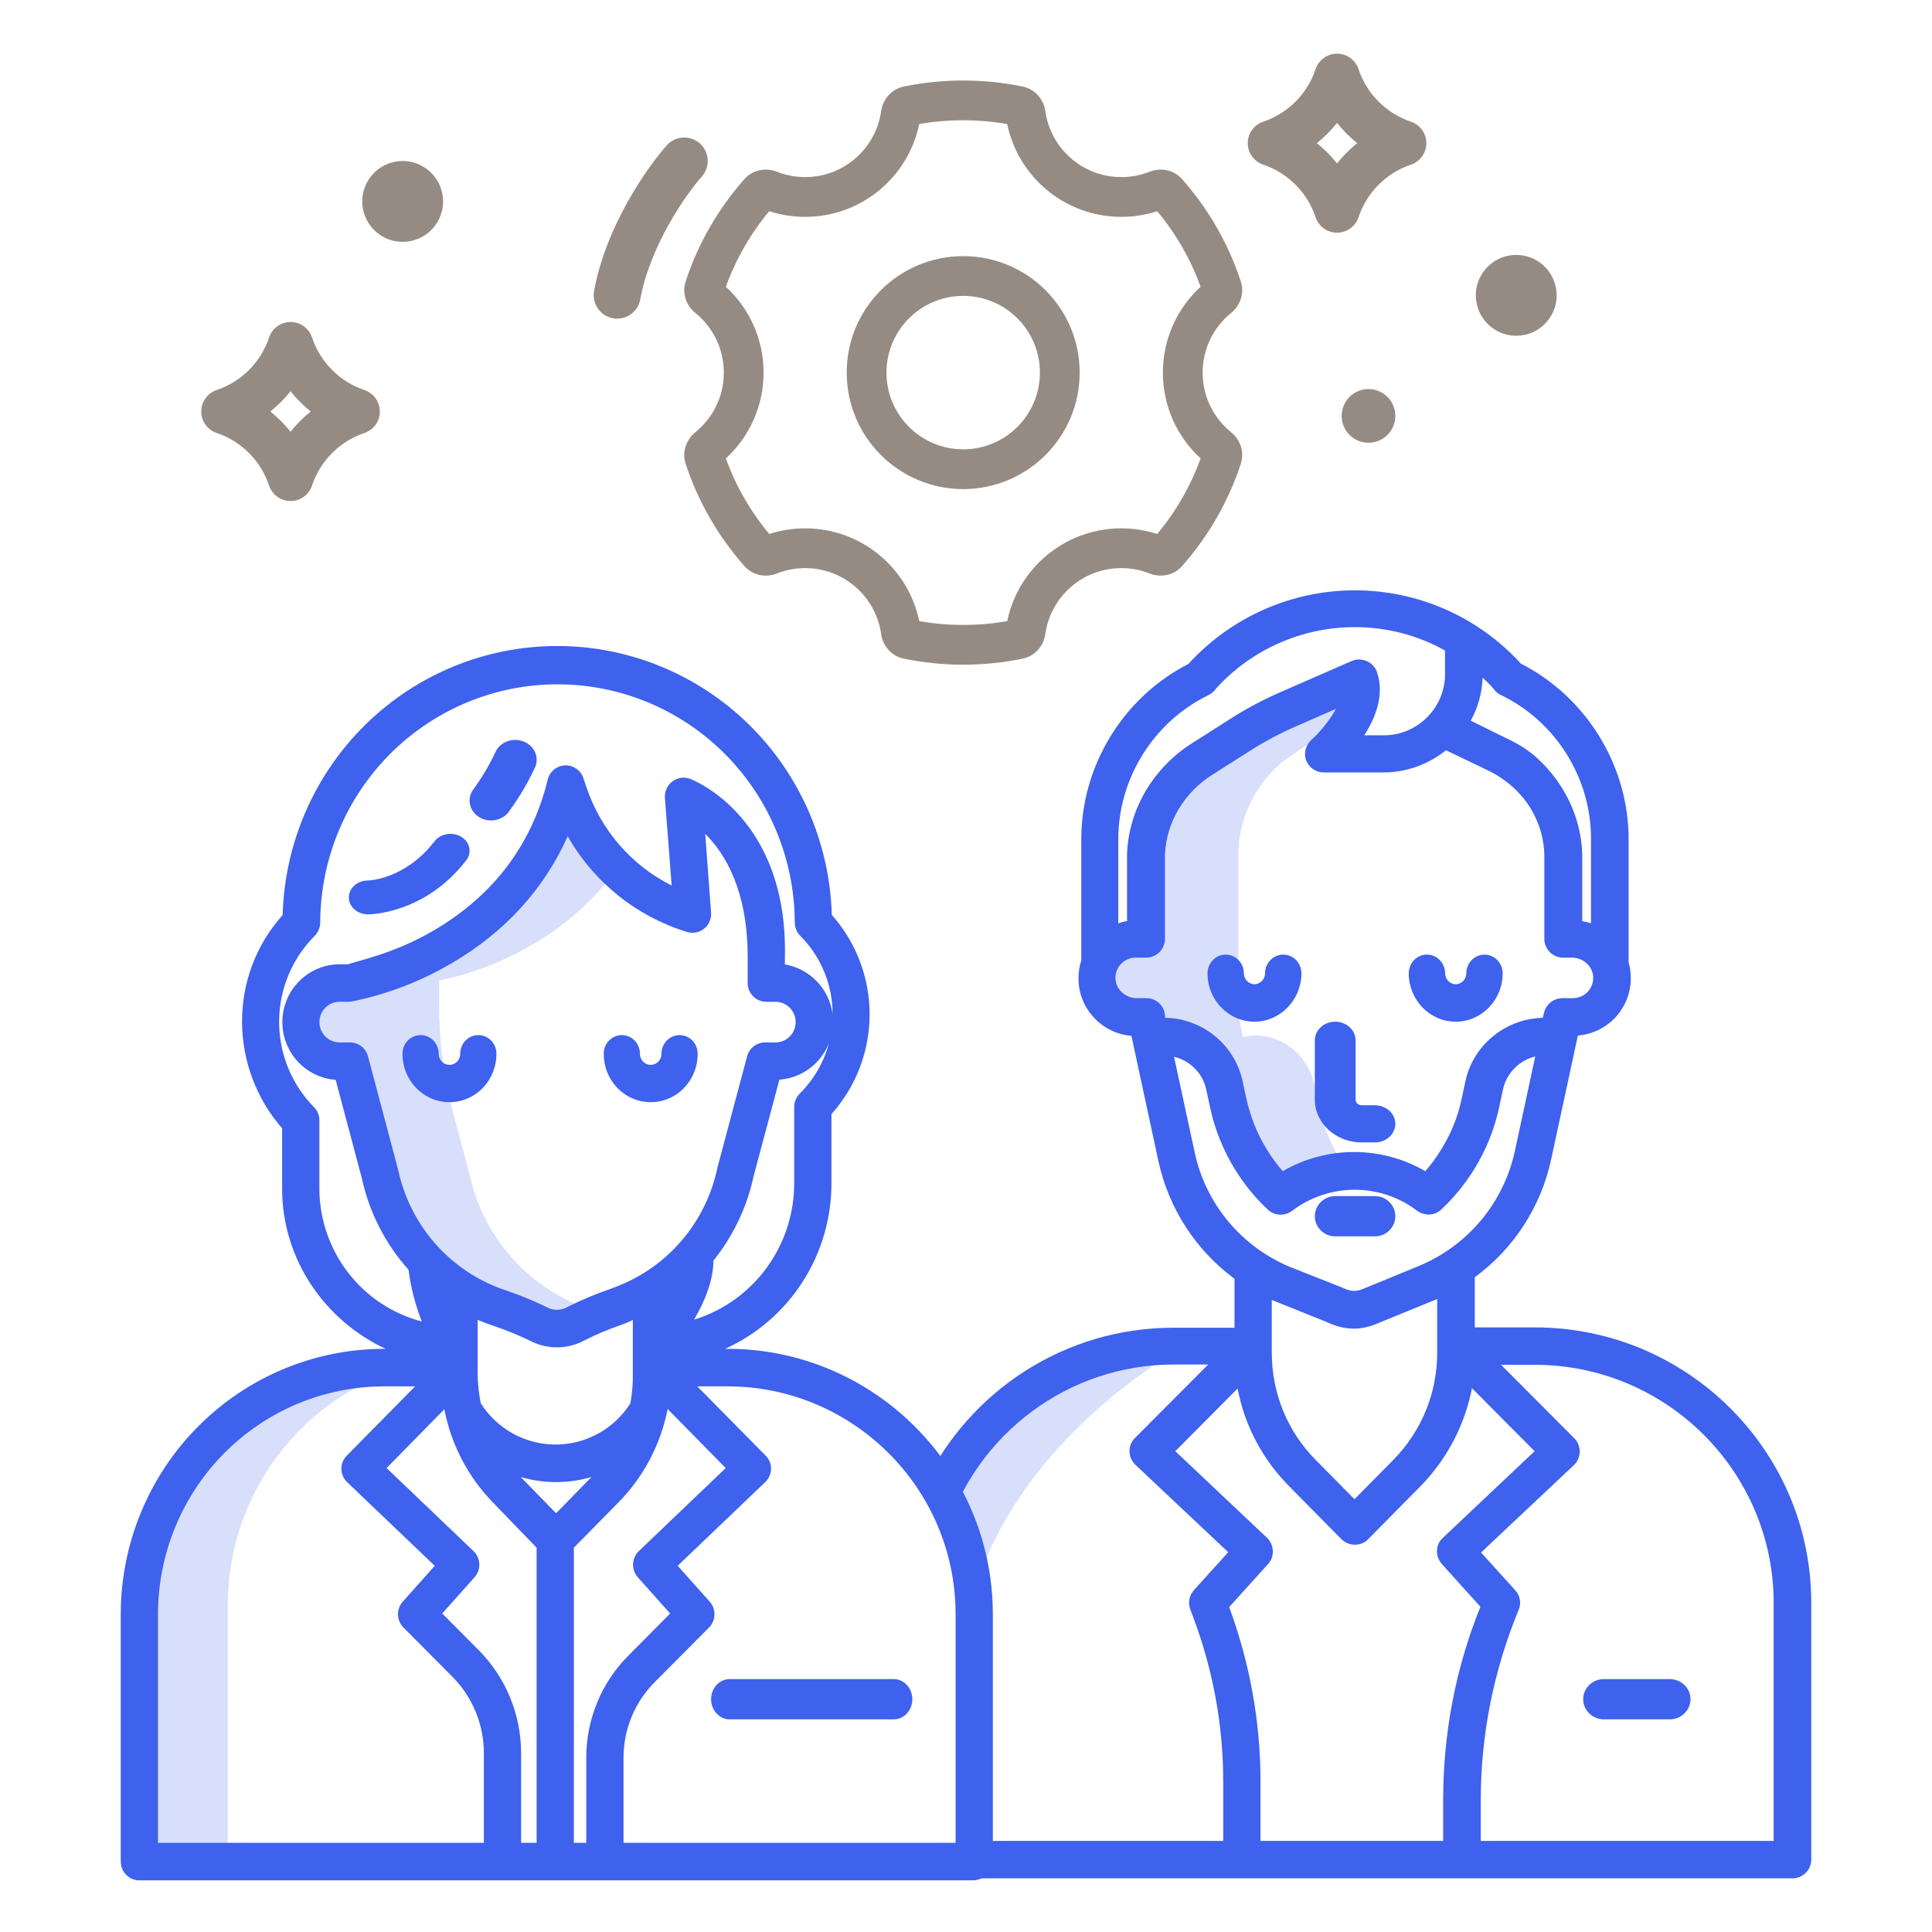 <svg viewBox="0 0 144 144" fill="none" xmlns="http://www.w3.org/2000/svg">
<path d="M89 100C79 99.6 71.833 107.5 69.5 111.5L71.5 113.5L72.5 119C75.3 109 84.667 102.167 89 100Z" fill="#3E61EE" fill-opacity="0.2"/>
<path d="M33.958 101.209L34 101.166V101.15H28.377C23.499 101.154 18.823 103.105 15.376 106.575C11.93 110.044 9.996 114.747 10 119.65V138.15H16.98V119.65C16.977 114.991 18.724 110.504 21.872 107.084C25.02 103.665 29.337 101.567 33.958 101.209Z" fill="#3E61EE" fill-opacity="0.2"/>
<path d="M42.957 97.212C41.267 96.489 39.741 95.428 38.47 94.094C38.234 93.846 38.007 93.591 37.79 93.326C36.402 91.63 35.439 89.622 34.983 87.472L33.755 82.854C33.075 80.295 32.73 77.656 32.73 75.007V73.083C35.18 72.576 37.531 71.668 39.69 70.396C42.169 68.981 44.32 67.051 46 64.733C44.26 63.113 42.951 61.08 42.193 58.819L41.971 58.15C40.412 64.525 36.352 68.257 32.678 70.396C30.519 71.668 28.168 72.576 25.718 73.083H24.935C24.157 73.083 23.41 73.394 22.86 73.949C22.309 74.504 22 75.256 22 76.041C22 76.825 22.309 77.577 22.86 78.132C23.41 78.687 24.157 78.998 24.935 78.998H25.718L27.971 87.472C28.427 89.622 29.39 91.63 30.778 93.326C30.996 93.59 31.222 93.846 31.458 94.094C32.729 95.428 34.256 96.489 35.946 97.212C36.341 97.379 36.745 97.527 37.152 97.662C38.104 97.988 39.035 98.374 39.94 98.818C40.379 99.045 40.868 99.159 41.362 99.149C41.856 99.14 42.339 99.007 42.77 98.764C43.422 98.433 44.09 98.137 44.772 97.877C44.57 97.802 44.368 97.728 44.163 97.662C43.756 97.527 43.352 97.379 42.957 97.212Z" fill="#3E61EE" fill-opacity="0.2"/>
<path d="M53 126.65C53 127.048 53.146 127.429 53.406 127.711C53.666 127.992 54.019 128.15 54.386 128.15H66.614C66.981 128.15 67.334 127.992 67.594 127.711C67.854 127.429 68 127.048 68 126.65C68 126.252 67.854 125.871 67.594 125.589C67.334 125.308 66.981 125.15 66.614 125.15H54.386C54.019 125.15 53.666 125.308 53.406 125.589C53.146 125.871 53 126.252 53 126.65Z" fill="#3E61EE"/>
<path d="M35.652 77.15C35.294 77.15 34.952 77.296 34.699 77.555C34.446 77.814 34.304 78.166 34.304 78.532C34.306 78.642 34.286 78.75 34.247 78.852C34.207 78.954 34.148 79.046 34.073 79.124C33.998 79.202 33.909 79.264 33.811 79.306C33.712 79.349 33.607 79.37 33.5 79.37C33.393 79.37 33.288 79.349 33.189 79.306C33.091 79.264 33.002 79.202 32.927 79.124C32.852 79.046 32.793 78.954 32.753 78.852C32.714 78.75 32.694 78.642 32.696 78.532C32.696 78.166 32.554 77.814 32.301 77.555C32.048 77.296 31.706 77.15 31.348 77.15C30.991 77.15 30.648 77.296 30.395 77.555C30.142 77.814 30 78.166 30 78.532C29.996 79.006 30.084 79.476 30.258 79.914C30.433 80.353 30.69 80.752 31.015 81.088C31.341 81.425 31.728 81.692 32.154 81.874C32.581 82.056 33.038 82.15 33.5 82.15C33.962 82.15 34.419 82.056 34.846 81.874C35.272 81.692 35.659 81.425 35.985 81.088C36.31 80.752 36.567 80.353 36.742 79.914C36.916 79.476 37.004 79.006 37 78.532C37 78.166 36.858 77.814 36.605 77.555C36.352 77.296 36.009 77.15 35.652 77.15Z" fill="#3E61EE"/>
<path d="M52 78.532C52 78.166 51.858 77.814 51.605 77.555C51.352 77.296 51.009 77.15 50.652 77.15C50.294 77.15 49.952 77.296 49.699 77.555C49.446 77.814 49.304 78.166 49.304 78.532C49.306 78.642 49.286 78.75 49.247 78.852C49.207 78.954 49.148 79.046 49.073 79.124C48.998 79.202 48.909 79.264 48.811 79.306C48.712 79.349 48.607 79.37 48.5 79.37C48.393 79.37 48.288 79.349 48.189 79.306C48.091 79.264 48.002 79.202 47.927 79.124C47.852 79.046 47.793 78.954 47.753 78.852C47.714 78.75 47.694 78.642 47.696 78.532C47.696 78.166 47.554 77.814 47.301 77.555C47.048 77.296 46.706 77.15 46.348 77.15C45.991 77.15 45.648 77.296 45.395 77.555C45.142 77.814 45 78.166 45 78.532C44.996 79.006 45.084 79.476 45.258 79.914C45.433 80.353 45.69 80.752 46.015 81.088C46.341 81.425 46.728 81.692 47.154 81.874C47.581 82.056 48.038 82.15 48.5 82.15C48.962 82.15 49.419 82.056 49.846 81.874C50.272 81.692 50.659 81.425 50.985 81.088C51.31 80.752 51.567 80.353 51.742 79.914C51.916 79.476 52.004 79.006 52 78.532Z" fill="#3E61EE"/>
<path d="M35.703 60.896C35.877 61.005 36.072 61.081 36.278 61.12C36.484 61.159 36.696 61.16 36.902 61.123C37.109 61.086 37.305 61.013 37.48 60.906C37.656 60.799 37.806 60.661 37.924 60.5C38.68 59.47 39.329 58.375 39.861 57.231C39.947 57.052 39.995 56.859 39.999 56.663C40.005 56.467 39.967 56.272 39.89 56.09C39.813 55.907 39.697 55.74 39.55 55.6C39.402 55.459 39.225 55.346 39.031 55.269C38.836 55.192 38.626 55.151 38.414 55.15C38.202 55.148 37.991 55.186 37.795 55.26C37.599 55.334 37.42 55.444 37.27 55.583C37.12 55.721 37.001 55.886 36.921 56.067C36.468 57.039 35.917 57.968 35.275 58.843C35.157 59.004 35.075 59.185 35.033 59.375C34.99 59.565 34.989 59.761 35.029 59.952C35.069 60.142 35.149 60.324 35.264 60.486C35.38 60.648 35.529 60.787 35.703 60.896Z" fill="#3E61EE"/>
<path d="M27.436 68.15C27.608 68.15 31.68 68.104 34.752 64.121C34.858 63.984 34.932 63.83 34.97 63.668C35.008 63.506 35.01 63.339 34.975 63.176C34.94 63.013 34.869 62.858 34.766 62.72C34.663 62.581 34.53 62.462 34.375 62.369C34.22 62.275 34.046 62.21 33.862 62.176C33.678 62.143 33.489 62.141 33.304 62.172C33.12 62.203 32.944 62.266 32.788 62.356C32.631 62.447 32.495 62.565 32.39 62.701C30.218 65.518 27.564 65.623 27.422 65.627C27.043 65.629 26.68 65.764 26.413 66.001C26.147 66.239 25.998 66.561 26 66.895C26.002 67.23 26.154 67.55 26.424 67.785C26.693 68.02 27.057 68.152 27.436 68.15Z" fill="#3E61EE"/>
<path d="M98.232 82.181L97.961 80.867C97.465 78.473 95.256 76.877 92.934 77.229L92.641 77.3L92.303 75.681V63.807C92.303 63.666 92.303 63.549 92.303 63.408C92.438 60.475 93.948 57.8 96.361 56.227L99.043 54.444C99.337 54.233 99.652 54.045 99.968 53.858C100.667 52.755 101.275 51.394 100.87 50.15L95.797 52.473C94.58 53.036 93.407 53.693 92.28 54.421L89.597 56.204C87.208 57.753 85.675 60.451 85.54 63.385V63.783V69.838H84.796C83.646 69.838 82.631 70.565 82.203 71.644C82.068 71.996 82 72.372 82 72.747C82 74.367 83.263 75.681 84.818 75.681H85.562L85.9 77.3L86.193 77.229C88.538 76.877 90.725 78.473 91.221 80.867L91.491 82.181C92.032 84.832 93.34 87.273 95.234 89.15C96.722 87.953 98.548 87.296 100.441 87.273C100.238 86.991 100.058 86.71 99.878 86.404C99.089 85.114 98.548 83.682 98.232 82.181Z" fill="#3E61EE" fill-opacity="0.2"/>
<path d="M108.5 76.15C110.442 76.15 112 74.522 112 72.545C112 71.778 111.39 71.15 110.645 71.15C109.9 71.15 109.29 71.778 109.29 72.545C109.29 72.987 108.929 73.359 108.5 73.359C108.071 73.359 107.71 72.987 107.71 72.545C107.71 71.778 107.1 71.15 106.355 71.15C105.61 71.15 105 71.778 105 72.545C105 74.522 106.558 76.15 108.5 76.15Z" fill="#3E61EE"/>
<path d="M124.457 125.15H119.543C118.695 125.15 118 125.825 118 126.65C118 127.475 118.695 128.15 119.543 128.15H124.457C125.305 128.15 126 127.475 126 126.65C126 125.825 125.305 125.15 124.457 125.15Z" fill="#3E61EE"/>
<path d="M97 72.545C97 71.778 96.39 71.15 95.645 71.15C94.9 71.15 94.29 71.778 94.29 72.545C94.29 72.987 93.929 73.359 93.5 73.359C93.071 73.359 92.71 72.987 92.71 72.545C92.71 71.778 92.1 71.15 91.355 71.15C90.61 71.15 90 71.778 90 72.545C90 74.545 91.581 76.15 93.5 76.15C95.419 76.15 97 74.522 97 72.545Z" fill="#3E61EE"/>
<path d="M101.494 85.15H102.481C103.316 85.15 104 84.527 104 83.765C104 83.004 103.316 82.381 102.481 82.381H101.494C101.241 82.381 101.038 82.196 101.038 81.965V77.534C101.038 76.773 100.354 76.15 99.519 76.15C98.683 76.15 98 76.773 98 77.534V81.965C98 83.719 99.57 85.15 101.494 85.15Z" fill="#3E61EE"/>
<path d="M99.519 92.15H102.481C103.316 92.15 104 91.475 104 90.65C104 89.825 103.316 89.15 102.481 89.15H99.519C98.683 89.15 98 89.825 98 90.65C98 91.475 98.683 92.15 99.519 92.15Z" fill="#3E61EE"/>
<path fill-rule="evenodd" clip-rule="evenodd" d="M109.922 98.937H114.405C125.753 98.937 135 108.139 135 119.457V138.606C135 139.373 134.369 140 133.599 140H68.312C67.542 140 66.911 139.373 66.911 138.606V138.345H71.855V137.211H91.172V132.796C91.172 128.566 90.401 124.407 88.907 120.456L88.72 119.968C88.533 119.48 88.627 118.922 89 118.504L91.546 115.692L84.634 109.185C84.354 108.906 84.19 108.558 84.19 108.186C84.167 107.814 84.33 107.442 84.587 107.187L90.051 101.702H87.506C79.586 101.702 72.854 106.9 70.556 114.054C70.318 112.91 69.721 111.747 68.92 110.623C72.241 103.718 79.328 98.943 87.506 98.96H92.013V95.312C89.14 93.197 87.109 90.083 86.338 86.527L84.33 77.208C82.135 77.022 80.384 75.187 80.384 72.933C80.384 72.444 80.454 72.003 80.594 71.585V62.545C80.594 57.06 83.723 51.971 88.58 49.484C91.756 45.998 96.262 44 100.979 44C105.696 44 110.179 45.975 113.354 49.461C118.235 51.948 121.387 57.06 121.387 62.545V71.747C121.504 72.119 121.55 72.514 121.55 72.909C121.55 75.163 119.822 76.999 117.604 77.185L115.619 86.388C114.849 89.967 112.817 93.081 109.922 95.195V98.937ZM111.44 51.483C111.16 51.134 110.833 50.809 110.506 50.507C110.459 51.669 110.155 52.761 109.618 53.714L112.677 55.224C113.378 55.573 114.008 55.991 114.592 56.526C116.623 58.385 117.838 60.941 117.931 63.637V68.656C117.963 68.664 117.995 68.671 118.028 68.678C118.212 68.718 118.407 68.76 118.585 68.819V62.498C118.585 57.99 115.97 53.784 111.883 51.808C111.72 51.739 111.556 51.622 111.44 51.483ZM90.074 51.808C86.011 53.784 83.373 57.967 83.35 62.498V68.819C83.56 68.749 83.77 68.68 84.003 68.656V63.614C84.144 60.291 85.965 57.223 88.86 55.387L91.639 53.621C92.853 52.831 94.137 52.157 95.468 51.576L100.722 49.275C101.096 49.113 101.493 49.113 101.866 49.275C102.24 49.438 102.52 49.74 102.637 50.112C103.197 51.762 102.543 53.481 101.679 54.806H103.15C105.649 54.806 107.704 52.761 107.704 50.251V48.485C105.672 47.346 103.361 46.742 100.979 46.742C97.033 46.742 93.273 48.415 90.635 51.32C90.495 51.529 90.308 51.692 90.074 51.808ZM85.428 74.397C86.105 74.397 86.665 74.838 86.805 75.489L86.852 75.861C89.607 75.907 92.036 77.859 92.62 80.601L92.9 81.903C93.203 83.227 93.694 84.505 94.418 85.667C94.768 86.248 95.165 86.783 95.608 87.294C98.877 85.388 102.964 85.388 106.233 87.294C106.676 86.783 107.073 86.248 107.423 85.667C108.147 84.505 108.661 83.251 108.941 81.903L109.221 80.601C109.805 77.859 112.234 75.93 114.989 75.861L115.082 75.489C115.222 74.861 115.806 74.397 116.46 74.397H117.231C118.094 74.397 118.772 73.699 118.748 72.84C118.725 72.026 118.001 71.376 117.16 71.376H116.507C115.736 71.376 115.106 70.748 115.106 69.981V63.707C115.082 62.684 114.825 61.662 114.358 60.755C113.635 59.291 112.374 58.129 110.879 57.409L107.774 55.922C106.489 56.944 104.878 57.572 103.127 57.572H98.667C98.084 57.572 97.57 57.223 97.36 56.688C97.15 56.154 97.313 55.55 97.733 55.155C98.364 54.597 99.111 53.691 99.578 52.831L96.612 54.132C95.422 54.643 94.254 55.271 93.157 55.968L90.378 57.734C88.253 59.059 86.922 61.313 86.829 63.707V69.981C86.829 70.748 86.198 71.376 85.428 71.376H84.657C83.793 71.376 83.116 72.073 83.139 72.933C83.163 73.746 83.887 74.397 84.727 74.397H85.428ZM87.506 78.765L89.047 85.9C89.864 89.734 92.526 92.918 96.145 94.428L100.138 96.009C100.418 96.148 100.699 96.218 100.932 96.218C101.166 96.218 101.423 96.148 101.679 96.032L105.696 94.382C109.385 92.871 112.07 89.665 112.911 85.784L114.429 78.742C113.261 79.021 112.28 79.974 112.023 81.206L111.743 82.507C111.393 84.157 110.763 85.714 109.875 87.155C109.198 88.247 108.381 89.246 107.447 90.129C107.19 90.385 106.84 90.524 106.489 90.524C106.279 90.524 106.069 90.478 105.859 90.385C105.766 90.338 105.696 90.292 105.626 90.246C102.894 88.154 99.064 88.154 96.309 90.246C95.749 90.664 94.978 90.617 94.488 90.153C93.554 89.269 92.736 88.27 92.059 87.178C91.172 85.737 90.541 84.18 90.191 82.53L89.911 81.229C89.654 79.974 88.673 79.044 87.506 78.765ZM107.12 100.819V96.822L102.847 98.565C102.193 98.867 101.539 99.03 100.909 99.03C100.255 99.03 99.578 98.867 98.901 98.542L94.791 96.892V100.819C94.791 103.84 95.959 106.699 98.084 108.837L100.956 111.741L103.828 108.837C105.952 106.675 107.12 103.84 107.12 100.819ZM107.564 137.211V134.214C107.564 129.24 108.474 124.383 110.342 119.759L107.47 116.575C106.956 115.994 106.98 115.134 107.54 114.623L114.382 108.163L109.712 103.468C109.175 106.211 107.867 108.744 105.859 110.789L101.983 114.716C101.726 114.995 101.352 115.134 100.979 115.134C100.605 115.134 100.232 114.972 99.975 114.716L96.099 110.789C94.091 108.767 92.76 106.234 92.246 103.492L87.599 108.163L94.441 114.623C94.978 115.158 95.025 116.017 94.511 116.575L91.615 119.782C93.157 123.965 93.951 128.334 93.951 132.796V137.211H107.564ZM110.366 137.211H132.198V119.48C132.198 109.696 124.212 101.726 114.405 101.726H111.883L117.347 107.21C117.604 107.466 117.744 107.837 117.744 108.209C117.721 108.604 117.581 108.953 117.301 109.208L110.389 115.715L112.934 118.527C113.308 118.922 113.401 119.503 113.191 119.991C111.323 124.523 110.366 129.31 110.366 134.214V137.211Z" fill="#3E61EE"/>
<path d="M54.238 100.534H54.043C56.408 99.468 58.415 97.733 59.822 95.541C61.23 93.349 61.976 90.794 61.971 88.183V83.039C63.797 81.005 64.81 78.362 64.815 75.62C64.819 72.878 63.815 70.232 61.996 68.192C61.846 62.824 59.623 57.727 55.8 53.984C51.977 50.241 46.856 48.148 41.525 48.15C36.194 48.152 31.074 50.248 27.254 53.993C23.433 57.739 21.214 62.838 21.067 68.206C16.983 72.746 17.096 79.6 21.029 84.096V88.605C21.029 93.887 24.239 98.437 28.739 100.534H28.659C23.449 100.531 18.451 102.614 14.764 106.323C11.077 110.032 9.004 115.065 9 120.314V138.752C9 139.123 9.146 139.478 9.407 139.74C9.667 140.003 10.02 140.15 10.388 140.15H72.508C73.275 140.15 74 139.524 74 138.752V120.314C74 109.376 65.078 100.534 54.238 100.534ZM59.624 81.493C59.357 81.753 59.203 82.108 59.196 82.482V88.183C59.197 90.461 58.473 92.68 57.129 94.512C55.785 96.344 53.893 97.693 51.731 98.361C52.484 97.074 53.165 95.497 53.176 93.953C54.645 92.132 55.669 89.987 56.163 87.694L58.091 80.471C58.9 80.414 59.675 80.128 60.329 79.645C60.983 79.163 61.488 78.504 61.787 77.745C61.408 79.165 60.661 80.459 59.624 81.493ZM46.247 95.773L45.997 95.876C45.813 95.952 45.625 96.024 45.437 96.091C44.373 96.454 43.336 96.89 42.331 97.396C42.093 97.54 41.822 97.619 41.544 97.625C41.266 97.631 40.992 97.563 40.749 97.428C39.802 96.965 38.827 96.562 37.831 96.221C37.44 96.093 37.086 95.961 36.75 95.817C34.968 95.055 33.395 93.871 32.163 92.367C30.931 90.863 30.077 89.082 29.672 87.175C29.667 87.152 29.661 87.129 29.655 87.106L27.425 78.726C27.346 78.429 27.171 78.167 26.929 77.981C26.686 77.794 26.389 77.694 26.084 77.695H25.311C24.912 77.695 24.53 77.536 24.248 77.252C23.966 76.968 23.808 76.582 23.808 76.181C23.808 75.779 23.966 75.394 24.248 75.11C24.53 74.826 24.912 74.666 25.311 74.666H26.084C26.16 74.659 26.236 74.646 26.31 74.627C28.9 74.093 31.386 73.135 33.668 71.79C37.626 69.486 40.565 66.252 42.312 62.329C44.27 65.762 47.453 68.314 51.213 69.465C51.429 69.531 51.658 69.542 51.88 69.499C52.101 69.455 52.309 69.358 52.485 69.215C52.661 69.072 52.8 68.888 52.889 68.679C52.979 68.471 53.017 68.243 52.999 68.016L52.563 62.153C54.069 63.635 55.726 66.413 55.726 71.302V73.23C55.718 73.601 55.855 73.961 56.109 74.23C56.363 74.5 56.712 74.657 57.081 74.667H57.8C58.199 74.667 58.582 74.827 58.864 75.111C59.146 75.395 59.304 75.78 59.304 76.182C59.304 76.584 59.146 76.969 58.864 77.253C58.582 77.537 58.199 77.697 57.8 77.697H57.027C56.722 77.696 56.425 77.796 56.183 77.982C55.941 78.168 55.766 78.43 55.686 78.727L53.478 87.006C53.472 87.029 53.467 87.051 53.462 87.076C53.053 89.007 52.181 90.809 50.924 92.325C49.667 93.84 48.062 95.024 46.247 95.773ZM47.167 98.376V102.353C47.182 103.107 47.12 103.862 46.982 104.603C46.383 105.543 45.558 106.317 44.585 106.852C43.611 107.388 42.52 107.668 41.411 107.668C40.301 107.668 39.21 107.388 38.237 106.852C37.263 106.317 36.439 105.543 35.839 104.603C35.684 103.863 35.604 103.109 35.601 102.353V98.379C35.601 98.384 35.638 98.389 35.648 98.393C36.059 98.569 36.496 98.728 36.965 98.882C37.853 99.188 38.721 99.548 39.566 99.961C40.193 100.277 40.888 100.435 41.589 100.422C42.29 100.409 42.978 100.225 43.594 99.886C44.489 99.438 45.413 99.051 46.359 98.728C46.591 98.646 46.776 98.557 47.003 98.464L47.167 98.376ZM23.804 88.605V83.537C23.81 83.356 23.781 83.175 23.717 83.005C23.653 82.835 23.556 82.68 23.432 82.549C21.793 80.9 20.852 78.677 20.805 76.345C20.759 74.013 21.611 71.753 23.183 70.04L23.498 69.703C23.734 69.445 23.866 69.108 23.867 68.758C23.884 64.044 25.755 59.529 29.07 56.201C32.385 52.874 36.873 51.005 41.553 51.005C46.232 51.005 50.721 52.874 54.036 56.201C57.351 59.529 59.221 64.044 59.238 68.758C59.238 68.942 59.274 69.123 59.344 69.293C59.414 69.463 59.516 69.617 59.645 69.747C61.183 71.288 62.051 73.38 62.059 75.566C61.93 74.651 61.516 73.802 60.877 73.14C60.237 72.478 59.406 72.038 58.502 71.883V71.344C58.733 60.95 51.745 58.169 51.449 58.056C51.23 57.971 50.993 57.944 50.76 57.977C50.528 58.009 50.307 58.1 50.119 58.241C49.93 58.382 49.78 58.569 49.683 58.784C49.585 58.999 49.542 59.235 49.559 59.471L50.062 66.003C47.065 64.499 44.78 61.862 43.708 58.667L43.499 58.048C43.411 57.748 43.226 57.487 42.973 57.305C42.719 57.124 42.413 57.033 42.103 57.048C41.792 57.063 41.496 57.182 41.261 57.387C41.026 57.592 40.866 57.87 40.806 58.177C39.622 62.966 36.781 66.733 32.36 69.333C29.317 71.124 26.511 71.638 25.957 71.871H25.311C24.204 71.874 23.141 72.31 22.346 73.086C21.551 73.862 21.086 74.919 21.048 76.034C21.009 77.148 21.402 78.234 22.142 79.064C22.882 79.894 23.912 80.402 25.017 80.482L26.965 87.802C27.514 90.348 28.715 92.705 30.449 94.639C30.62 95.961 30.952 97.256 31.438 98.496C29.26 97.927 27.33 96.649 25.949 94.859C24.569 93.07 23.814 90.871 23.804 88.605ZM36.064 137.353H11.776V120.314C11.777 118.082 12.215 115.872 13.065 113.81C13.914 111.749 15.158 109.876 16.726 108.299C18.294 106.722 20.154 105.472 22.202 104.619C24.25 103.767 26.444 103.329 28.659 103.331H30.943L25.845 108.498C25.715 108.627 25.613 108.782 25.544 108.952C25.475 109.122 25.442 109.305 25.445 109.489C25.448 109.674 25.487 109.856 25.562 110.026C25.636 110.195 25.743 110.347 25.877 110.474L32.404 116.707L30.019 119.381C29.781 119.647 29.654 119.996 29.664 120.354C29.674 120.712 29.82 121.052 30.071 121.305L33.736 124.991C35.224 126.496 36.061 128.532 36.064 130.657V137.353ZM39.996 137.353H38.84V130.657C38.834 127.789 37.703 125.04 35.694 123.01L32.96 120.26L35.37 117.56C35.612 117.29 35.739 116.934 35.725 116.57C35.711 116.207 35.556 115.863 35.294 115.612L28.815 109.42L33.12 105.033C33.622 107.66 34.882 110.079 36.742 111.988L39.996 115.355V137.353ZM38.813 110.089C40.535 110.592 42.363 110.592 44.085 110.089L41.448 112.789L38.813 110.089ZM43.697 137.353H42.772V115.355L46.09 111.988C47.968 110.079 49.245 107.655 49.764 105.019L54.091 109.42L47.614 115.612C47.352 115.863 47.198 116.208 47.184 116.571C47.17 116.935 47.298 117.29 47.54 117.561L49.949 120.262L46.839 123.395C45.839 124.395 45.047 125.586 44.507 126.898C43.968 128.21 43.693 129.617 43.697 131.037V137.353ZM71.224 137.353H46.473V131.037C46.469 129.985 46.673 128.942 47.073 127.97C47.472 126.998 48.059 126.116 48.8 125.374L52.846 121.304C53.097 121.05 53.243 120.71 53.252 120.352C53.261 119.994 53.134 119.646 52.897 119.38L50.51 116.704L57.037 110.467C57.171 110.338 57.278 110.185 57.352 110.015C57.427 109.844 57.466 109.661 57.469 109.475C57.472 109.293 57.438 109.113 57.369 108.944C57.3 108.776 57.198 108.624 57.069 108.498L51.971 103.331H54.238C63.547 103.331 71.224 110.918 71.224 120.314V137.353Z" fill="#3E61EE"/>
<path fill-rule="evenodd" clip-rule="evenodd" d="M71.791 21.554C68.357 21.554 65.573 24.338 65.573 27.772C65.573 31.206 68.357 33.99 71.791 33.99C75.225 33.99 78.008 31.206 78.008 27.772C78.008 24.338 75.225 21.554 71.791 21.554ZM63.609 27.772C63.609 23.254 67.272 19.591 71.791 19.591C76.309 19.591 79.972 23.254 79.972 27.772C79.972 32.291 76.309 35.953 71.791 35.953C67.272 35.953 63.609 32.291 63.609 27.772Z" fill="#968B82"/>
<path fill-rule="evenodd" clip-rule="evenodd" d="M63.109 27.772C63.109 22.978 66.996 19.091 71.791 19.091C76.585 19.091 80.472 22.978 80.472 27.772C80.472 32.567 76.585 36.453 71.791 36.453C66.996 36.453 63.109 32.567 63.109 27.772ZM71.791 22.054C68.633 22.054 66.073 24.614 66.073 27.772C66.073 30.93 68.633 33.49 71.791 33.49C74.948 33.49 77.508 30.93 77.508 27.772C77.508 24.614 74.948 22.054 71.791 22.054Z" fill="#968B82"/>
<path fill-rule="evenodd" clip-rule="evenodd" d="M68.085 8.819C67.446 12.702 64.076 15.663 60.013 15.663C59.017 15.663 58.061 15.485 57.176 15.157C55.577 17.008 54.325 19.165 53.518 21.527C55.287 23.026 56.413 25.268 56.413 27.771C56.413 30.275 55.287 32.517 53.518 34.016C54.325 36.378 55.577 38.535 57.176 40.385C58.061 40.058 59.017 39.88 60.013 39.88C64.076 39.88 67.446 42.841 68.085 46.724C69.285 46.957 70.525 47.079 71.794 47.079C73.063 47.079 74.303 46.957 75.503 46.724C76.142 42.841 79.512 39.88 83.575 39.88C84.571 39.88 85.527 40.058 86.412 40.385C88.011 38.535 89.263 36.378 90.07 34.016C88.3 32.517 87.175 30.275 87.175 27.771C87.175 25.268 88.3 23.026 90.07 21.527C89.263 19.165 88.011 17.008 86.412 15.157C85.527 15.485 84.571 15.663 83.575 15.663C79.512 15.663 76.142 12.702 75.503 8.819C74.303 8.586 73.063 8.464 71.794 8.464C70.525 8.464 69.285 8.586 68.085 8.819ZM67.467 6.941C68.865 6.652 70.312 6.5 71.794 6.5C73.276 6.5 74.723 6.652 76.121 6.941C76.859 7.093 77.328 7.708 77.417 8.35C77.839 11.373 80.436 13.7 83.575 13.7C84.388 13.7 85.163 13.544 85.872 13.262C86.474 13.022 87.238 13.125 87.735 13.688C89.626 15.826 91.093 18.348 92.005 21.123C92.237 21.826 91.952 22.528 91.454 22.93C90.04 24.071 89.138 25.816 89.138 27.771C89.138 29.727 90.04 31.471 91.454 32.613C91.952 33.014 92.237 33.716 92.005 34.419C91.093 37.194 89.626 39.717 87.735 41.855C87.238 42.418 86.474 42.52 85.872 42.281C85.163 41.999 84.388 41.843 83.575 41.843C80.436 41.843 77.839 44.17 77.417 47.192C77.328 47.834 76.859 48.449 76.121 48.602C74.723 48.891 73.276 49.043 71.794 49.043C70.312 49.043 68.865 48.891 67.467 48.602C66.729 48.449 66.26 47.834 66.171 47.192C65.749 44.17 63.152 41.843 60.013 41.843C59.2 41.843 58.425 41.999 57.716 42.281C57.114 42.52 56.35 42.418 55.852 41.855C53.962 39.717 52.495 37.194 51.582 34.419C51.351 33.716 51.636 33.014 52.133 32.613C53.548 31.471 54.45 29.727 54.45 27.771C54.45 25.816 53.548 24.071 52.133 22.93C51.636 22.528 51.351 21.826 51.582 21.123C52.495 18.348 53.962 15.826 55.852 13.688C56.35 13.125 57.114 13.022 57.716 13.262C58.425 13.544 59.2 13.7 60.013 13.7C63.152 13.7 65.749 11.373 66.171 8.35C66.26 7.708 66.729 7.093 67.467 6.941Z" fill="#968B82"/>
<path fill-rule="evenodd" clip-rule="evenodd" d="M67.365 6.451C68.796 6.155 70.277 6 71.793 6C73.309 6 74.791 6.155 76.222 6.451C77.195 6.652 77.797 7.459 77.912 8.281C78.3 11.06 80.688 13.2 83.575 13.2C84.323 13.2 85.035 13.056 85.687 12.797C86.457 12.491 87.454 12.615 88.11 13.357C90.044 15.545 91.546 18.126 92.48 20.967C92.784 21.894 92.405 22.805 91.768 23.319C90.466 24.369 89.638 25.973 89.638 27.771C89.638 29.57 90.466 31.173 91.768 32.224C92.405 32.738 92.784 33.649 92.48 34.575C91.546 37.416 90.044 39.998 88.11 42.186C87.454 42.928 86.457 43.052 85.687 42.746C85.035 42.486 84.323 42.343 83.575 42.343C80.688 42.343 78.3 44.483 77.912 47.261C77.797 48.083 77.195 48.891 76.222 49.092C74.791 49.387 73.309 49.543 71.793 49.543C70.277 49.543 68.796 49.387 67.365 49.092C66.392 48.891 65.79 48.083 65.675 47.261C65.287 44.483 62.898 42.343 60.012 42.343C59.264 42.343 58.551 42.486 57.9 42.746C57.13 43.052 56.133 42.928 55.477 42.186C53.543 39.998 52.041 37.416 51.107 34.575C50.802 33.649 51.182 32.738 51.819 32.224C53.121 31.173 53.949 29.57 53.949 27.771C53.949 25.973 53.121 24.369 51.819 23.319C51.182 22.805 50.802 21.894 51.107 20.967C52.041 18.126 53.543 15.545 55.477 13.357C56.133 12.615 57.13 12.491 57.9 12.797C58.551 13.056 59.264 13.2 60.012 13.2C62.898 13.2 65.287 11.06 65.675 8.281C65.79 7.459 66.392 6.652 67.365 6.451ZM68.514 9.248C67.697 13.196 64.202 16.163 60.012 16.163C59.08 16.163 58.18 16.016 57.335 15.742C55.952 17.403 54.849 19.305 54.101 21.375C55.827 22.96 56.913 25.239 56.913 27.771C56.913 30.303 55.827 32.583 54.101 34.168C54.849 36.238 55.952 38.14 57.335 39.801C58.18 39.527 59.08 39.38 60.012 39.38C64.202 39.38 67.697 42.347 68.514 46.294C69.578 46.481 70.674 46.579 71.793 46.579C72.913 46.579 74.009 46.481 75.073 46.294C75.89 42.347 79.385 39.38 83.575 39.38C84.507 39.38 85.407 39.527 86.252 39.801C87.635 38.14 88.737 36.238 89.486 34.168C87.76 32.583 86.674 30.303 86.674 27.771C86.674 25.239 87.76 22.96 89.486 21.375C88.737 19.305 87.635 17.403 86.252 15.742C85.407 16.016 84.507 16.163 83.575 16.163C79.385 16.163 75.89 13.196 75.073 9.248C74.009 9.061 72.913 8.964 71.793 8.964C70.674 8.964 69.578 9.061 68.514 9.248Z" fill="#968B82"/>
<path d="M105.16 9.071C104.252 8.764 103.426 8.25 102.749 7.571C102.072 6.892 101.562 6.065 101.258 5.155C101.146 4.819 100.931 4.526 100.644 4.319C100.356 4.112 100.011 4 99.657 4C99.302 4 98.957 4.112 98.669 4.319C98.382 4.526 98.167 4.819 98.055 5.155C97.751 6.065 97.24 6.892 96.563 7.571C95.886 8.25 95.061 8.764 94.152 9.071C93.817 9.183 93.525 9.398 93.318 9.685C93.111 9.972 93 10.317 93 10.671C93 11.025 93.111 11.37 93.318 11.657C93.525 11.944 93.817 12.159 94.152 12.271C95.061 12.579 95.886 13.092 96.563 13.772C97.24 14.451 97.751 15.278 98.055 16.188C98.166 16.524 98.381 16.817 98.669 17.024C98.956 17.232 99.302 17.343 99.656 17.343C100.011 17.343 100.356 17.232 100.644 17.024C100.931 16.817 101.146 16.524 101.258 16.188C101.562 15.278 102.072 14.451 102.749 13.772C103.426 13.092 104.251 12.579 105.16 12.272C105.496 12.16 105.788 11.945 105.994 11.658C106.201 11.37 106.312 11.026 106.312 10.672C106.312 10.318 106.201 9.973 105.994 9.686C105.788 9.399 105.496 9.184 105.16 9.071V9.071ZM99.655 12.178C99.21 11.622 98.706 11.117 98.15 10.671C98.706 10.225 99.21 9.72 99.655 9.163C100.099 9.72 100.604 10.226 101.159 10.671C100.604 11.116 100.099 11.622 99.655 12.178Z" fill="#968B82"/>
<path d="M27.16 29.071C26.252 28.764 25.426 28.25 24.749 27.571C24.072 26.892 23.562 26.065 23.258 25.155C23.146 24.819 22.931 24.526 22.644 24.319C22.356 24.112 22.011 24 21.657 24C21.302 24 20.957 24.112 20.669 24.319C20.382 24.526 20.167 24.819 20.055 25.155C19.751 26.065 19.241 26.892 18.563 27.571C17.886 28.25 17.061 28.764 16.152 29.071C15.816 29.183 15.525 29.398 15.318 29.685C15.111 29.972 15 30.317 15 30.671C15 31.025 15.111 31.37 15.318 31.657C15.525 31.944 15.816 32.159 16.152 32.272C17.061 32.579 17.886 33.092 18.563 33.772C19.24 34.451 19.751 35.278 20.055 36.188C20.166 36.524 20.381 36.817 20.669 37.024C20.956 37.232 21.302 37.343 21.656 37.343C22.011 37.343 22.356 37.232 22.643 37.024C22.931 36.817 23.146 36.524 23.258 36.188C23.561 35.278 24.072 34.451 24.749 33.772C25.426 33.092 26.252 32.579 27.16 32.272C27.496 32.16 27.788 31.945 27.994 31.658C28.201 31.37 28.312 31.026 28.312 30.672C28.312 30.318 28.201 29.973 27.994 29.686C27.788 29.399 27.496 29.184 27.16 29.072V29.071ZM21.655 32.178C21.21 31.622 20.706 31.116 20.15 30.671C20.706 30.225 21.21 29.72 21.655 29.163C22.099 29.72 22.604 30.226 23.159 30.671C22.604 31.116 22.099 31.622 21.655 32.178Z" fill="#968B82"/>
<path d="M113.013 19C112.417 19 111.834 19.177 111.339 19.508C110.843 19.839 110.457 20.309 110.229 20.86C110.001 21.41 109.942 22.016 110.058 22.601C110.174 23.185 110.461 23.722 110.883 24.143C111.304 24.564 111.841 24.851 112.425 24.968C113.01 25.084 113.615 25.024 114.166 24.796C114.716 24.568 115.187 24.182 115.518 23.686C115.849 23.191 116.026 22.608 116.026 22.012C116.025 21.214 115.707 20.448 115.142 19.883C114.577 19.319 113.811 19.001 113.013 19Z" fill="#968B82"/>
<path d="M102 29C101.604 29 101.218 29.117 100.889 29.337C100.56 29.557 100.304 29.869 100.152 30.235C100.001 30.6 99.961 31.002 100.038 31.39C100.116 31.778 100.306 32.135 100.586 32.414C100.866 32.694 101.222 32.884 101.61 32.962C101.998 33.039 102.4 32.999 102.765 32.848C103.131 32.696 103.443 32.44 103.663 32.111C103.883 31.782 104 31.395 104 31C103.999 30.47 103.788 29.961 103.414 29.586C103.039 29.211 102.53 29 102 29Z" fill="#968B82"/>
<path d="M30.013 12C29.417 12 28.834 12.177 28.339 12.508C27.843 12.839 27.457 13.309 27.229 13.86C27.001 14.41 26.942 15.016 27.058 15.601C27.174 16.185 27.461 16.722 27.883 17.143C28.304 17.564 28.841 17.851 29.425 17.968C30.01 18.084 30.615 18.024 31.166 17.796C31.716 17.568 32.187 17.182 32.518 16.686C32.849 16.191 33.026 15.608 33.026 15.012C33.025 14.214 32.707 13.448 32.142 12.883C31.577 12.319 30.811 12.001 30.013 12Z" fill="#968B82"/>
<path fill-rule="evenodd" clip-rule="evenodd" d="M52.163 10.692C52.885 11.334 52.95 12.44 52.308 13.163C51.09 14.534 48.443 18.348 47.722 22.313C47.549 23.264 46.638 23.895 45.687 23.722C44.736 23.549 44.106 22.638 44.279 21.687C45.158 16.852 48.244 12.466 49.692 10.837C50.334 10.115 51.441 10.05 52.163 10.692Z" fill="#968B82"/>
</svg>

